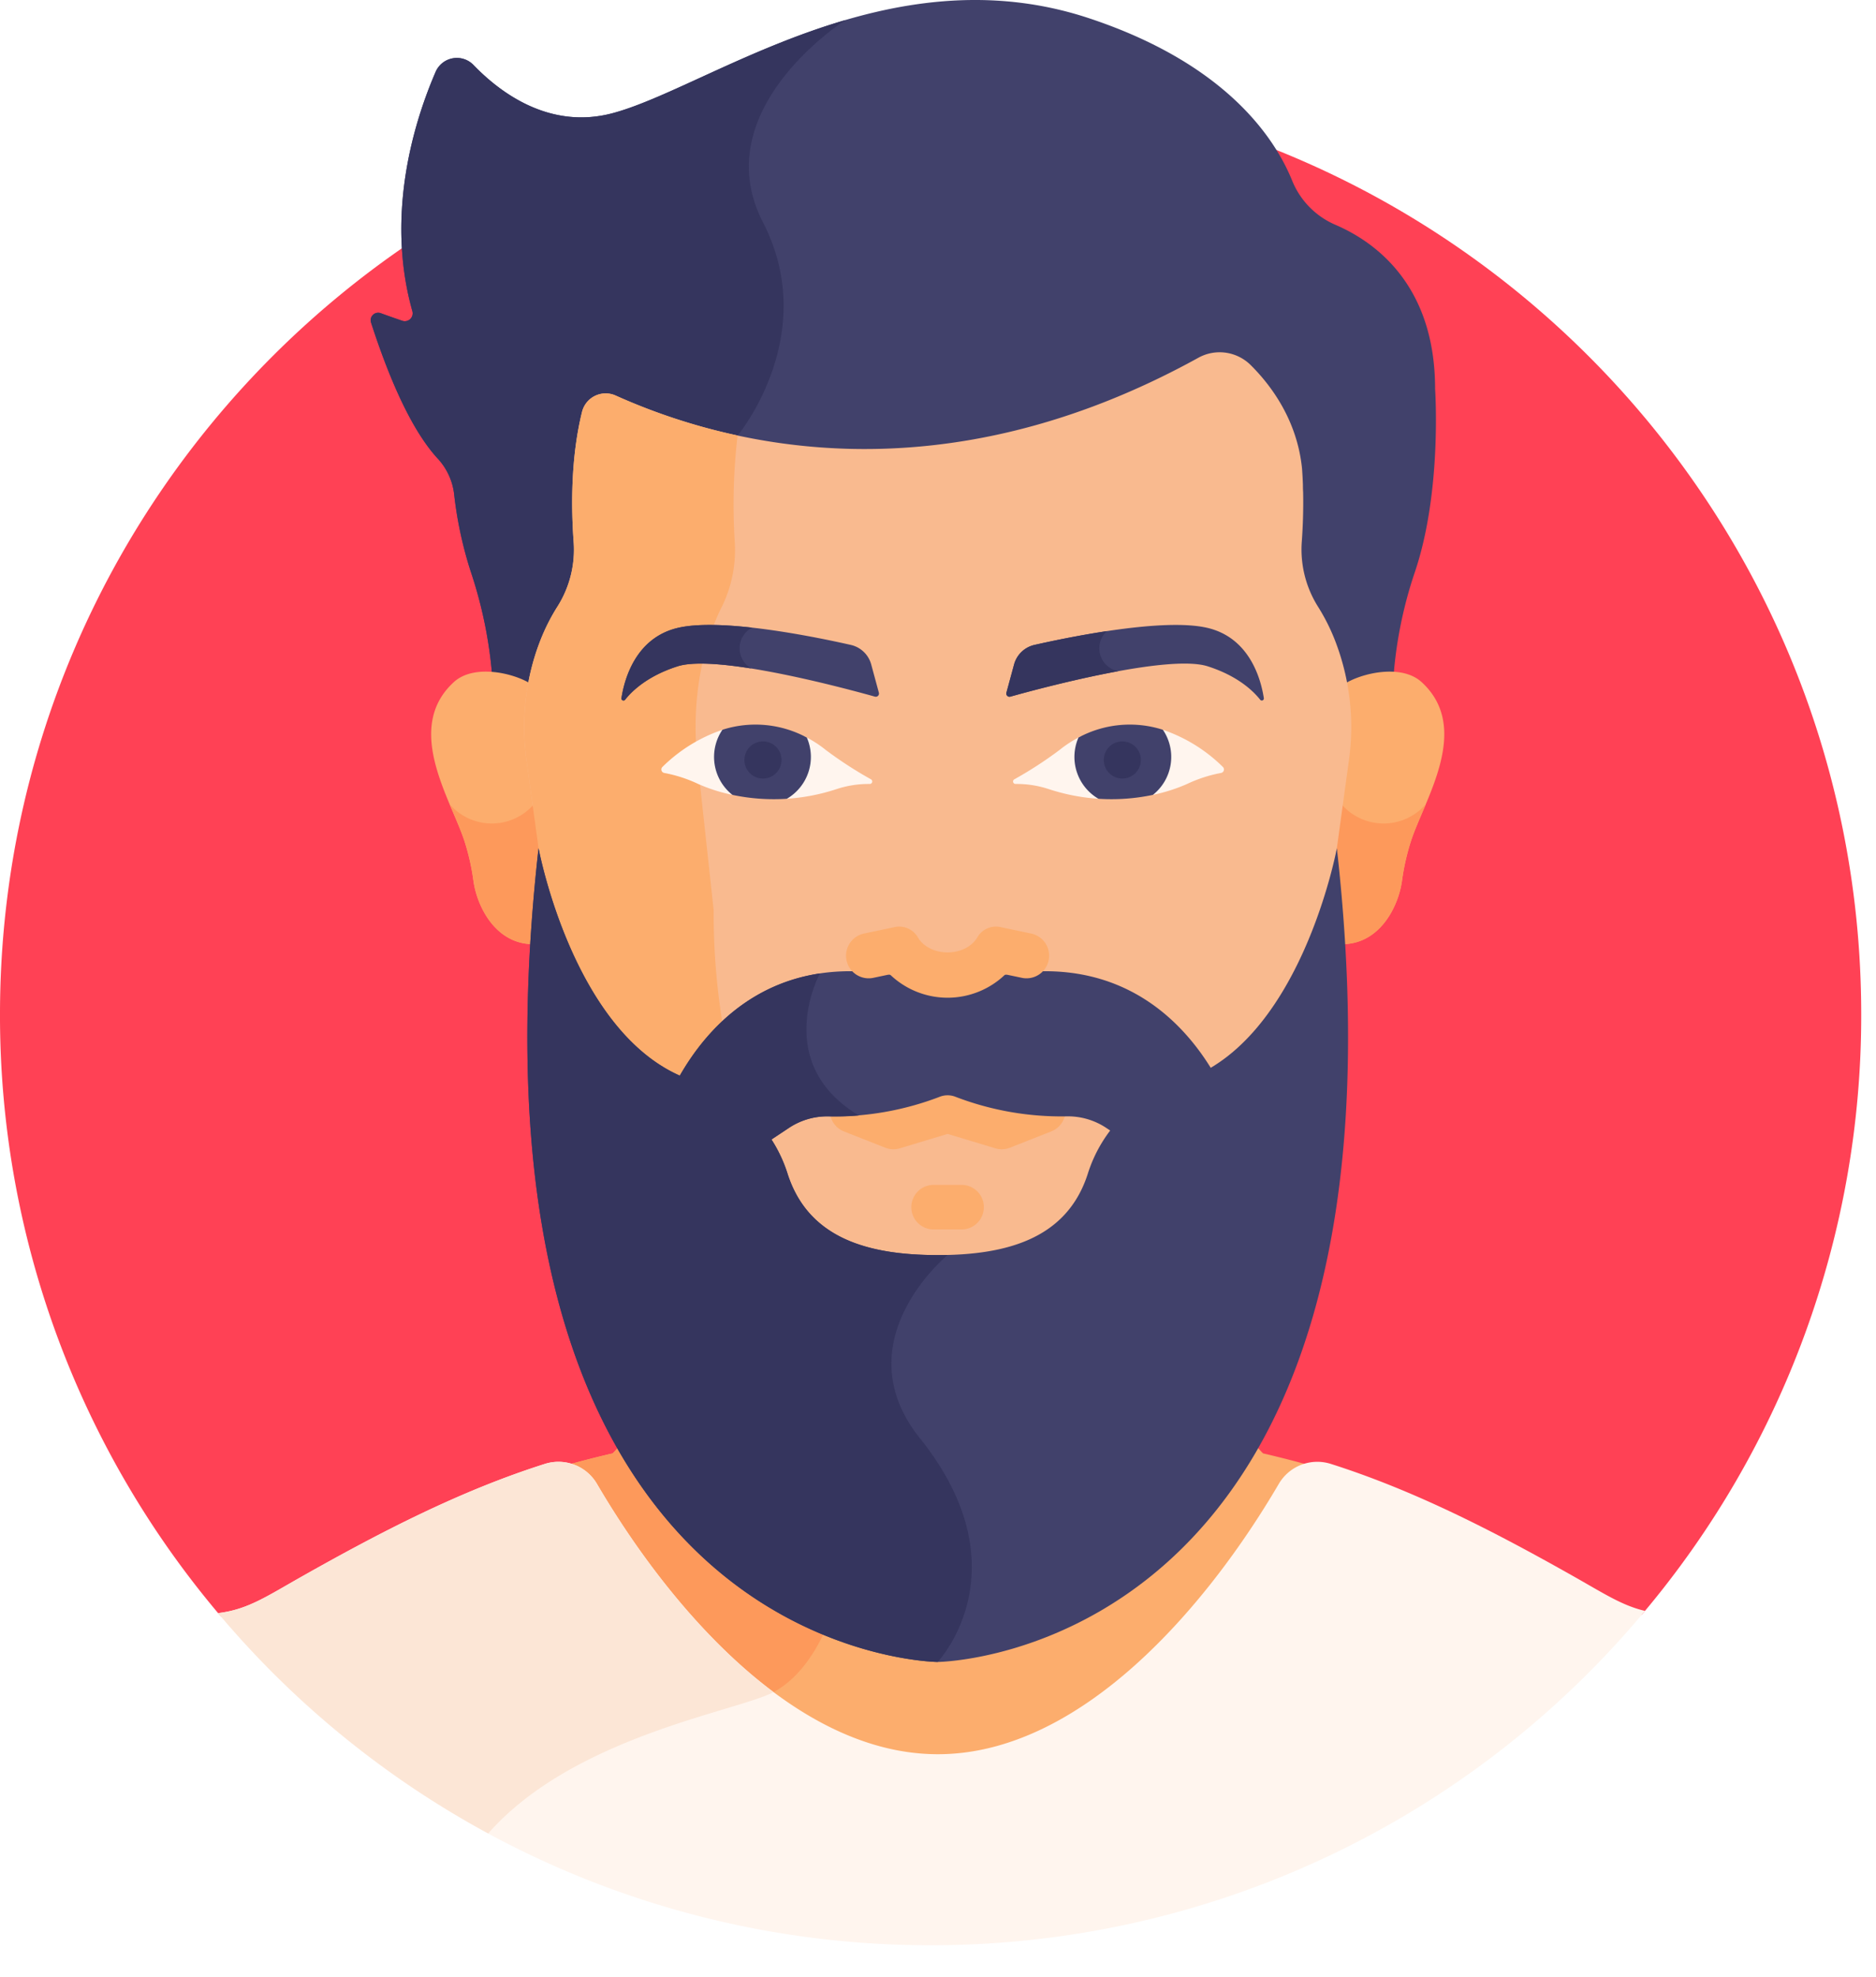 <svg xmlns="http://www.w3.org/2000/svg" xmlns:xlink="http://www.w3.org/1999/xlink" width="428" height="451" viewBox="0 0 428 451">
  <rect x="0" y="0" width="428" height="451" fill="#808080" stroke="none"/>
  <defs>
    <clipPath id="clip-avatar">
      <rect width="428" height="451"/>
    </clipPath>
  </defs>
  <g id="avatar" clip-path="url(#clip-avatar)">
    <rect width="428" height="451" fill="#fff"/>
    <g id="Group_12" data-name="Group 12" transform="translate(0 0)">
      <g id="Group_11" data-name="Group 11" transform="translate(0 0)">
        <path id="Path_1" data-name="Path 1" d="M385.566,371.238a211.449,211.449,0,0,0,50.063-136.922C435.629,117.059,340.572,22,223.315,22S11,117.059,11,234.316A211.454,211.454,0,0,0,61.5,371.748Z" transform="translate(-11.001 -2.935)" fill="#ff4155"/>
        <path id="Path_2" data-name="Path 2" d="M316.96,379.922c-27.637,46.769-72.2,47.179-72.2,47.179s-44.523-.41-72.161-47.125c-.634.768-1.286,1.514-1.982,2.21q-5.562,1.283-10.975,2.809a10.474,10.474,0,0,1,4.873,4.311c16.995,29.025,46.625,63.7,80.341,63.7s63.346-34.67,80.341-63.7a10.485,10.485,0,0,1,4.83-4.293q-5.454-1.526-11.041-2.827C318.275,381.475,317.607,380.71,316.96,379.922Z" transform="translate(-30.831 -50.684)" fill="#fcad6d"/>
        <path id="Path_3" data-name="Path 3" d="M219.631,421.3c-14.686-5.864-33.026-17.641-47.032-41.313-.633.768-1.286,1.515-1.982,2.21q-5.562,1.284-10.975,2.81a10.472,10.472,0,0,1,4.873,4.311c9.847,16.818,23.938,35.531,40.608,48.3a19.573,19.573,0,0,0,2.187-.963C213.771,433.185,217.646,426.085,219.631,421.3Z" transform="translate(-30.831 -50.693)" fill="#fd995b"/>
        <path id="Path_4" data-name="Path 4" d="M351.426,88.707c0-23.685-13.645-33.5-22.671-37.4a18.529,18.529,0,0,1-9.908-10.029c-3.949-9.786-15.116-26.744-46.341-37.107C226.6-11.065,185.791,19.9,163.857,25.8c-14.424,3.878-25.76-4.677-31.832-10.99a5.281,5.281,0,0,0-8.584,1.495c-4.741,10.921-11.649,32.4-5.329,54.734a1.8,1.8,0,0,1-2.387,2.113c-1.834-.628-3.481-1.214-4.8-1.694a1.713,1.713,0,0,0-2.277,2.065c5.342,16.51,10.52,25.928,15.166,31.008a14.417,14.417,0,0,1,3.786,7.983,90.567,90.567,0,0,0,3.761,17.7,100.686,100.686,0,0,1,5.1,26.11c.006.1.01.165.014.177H341.787c.01-.042.021-.191.034-.427a97.388,97.388,0,0,1,5-25.621c6.236-18.445,4.606-41.747,4.606-41.747Z" transform="translate(-24.016 0)" fill="#41416b"/>
        <path id="Path_5" data-name="Path 5" d="M192.3,100.042s19.075-22.848,5.785-48.632S216.926,5.266,216.926,5.266c-22.09,6.467-40.621,17.886-53.069,21.233-14.424,3.879-25.76-4.677-31.832-10.99A5.281,5.281,0,0,0,123.441,17c-4.741,10.921-11.649,32.4-5.329,54.734a1.8,1.8,0,0,1-2.387,2.113c-1.834-.628-3.481-1.214-4.8-1.694a1.713,1.713,0,0,0-2.277,2.065c5.342,16.51,10.52,25.929,15.166,31.008a14.416,14.416,0,0,1,3.786,7.983,90.581,90.581,0,0,0,3.761,17.7,100.687,100.687,0,0,1,5.1,26.11c.006.1.01.165.014.177h43.3Z" transform="translate(-24.016 -0.703)" fill="#35355e"/>
        <path id="Path_6" data-name="Path 6" d="M381.8,179.171c-4.6-4.219-13.776-2.081-17.741.5a55.755,55.755,0,0,1,.168,16.41l-4.68,34.082c0,2.747-.087,5.443-.246,8.091,11.411,3.442,17.079-6.8,18.034-13.833a52.315,52.315,0,0,1,2.015-8.92c3.036-9.48,13.987-25.763,2.451-36.335Z" transform="translate(-57.466 -23.584)" fill="#fcad6d"/>
        <g id="Group_6" data-name="Group 6" transform="translate(301.832 182.58)">
          <path id="Path_7" data-name="Path 7" d="M373.132,215.942a12.706,12.706,0,0,1-10.292-5.255l-3.3,24c0,2.747-.087,5.443-.246,8.091,11.411,3.442,17.079-6.8,18.034-13.832a52.2,52.2,0,0,1,2.016-8.92c.785-2.452,2.1-5.363,3.419-8.51A12.7,12.7,0,0,1,373.132,215.942Z" transform="translate(-359.298 -210.687)" fill="#fd995b"/>
        </g>
        <path id="Path_8" data-name="Path 8" d="M150.05,180.872h0Z" transform="translate(-29.551 -24.13)" fill="#41416b"/>
        <path id="Path_9" data-name="Path 9" d="M129.679,179.171c4.6-4.219,13.776-2.081,17.742.5a55.679,55.679,0,0,0-.167,16.41l4.679,34.082c0,2.747.087,5.443.246,8.091-11.41,3.442-17.079-6.8-18.034-13.833a52.352,52.352,0,0,0-2.015-8.92C129.093,206.026,118.143,189.743,129.679,179.171Z" transform="translate(-26.144 -23.584)" fill="#fcad6d"/>
        <path id="Path_10" data-name="Path 10" d="M330.115,150.76a24.493,24.493,0,0,1-3.7-14.948c.23-3.175.382-6.993.3-11.118-.033-.542-.05-1.131-.05-1.772-.043-1.2-.11-2.426-.2-3.663-1.111-11.045-7.047-19-11.774-23.675a10.052,10.052,0,0,0-11.913-1.593c-58.441,32.225-106.874,20.32-132.951,8.583a5.545,5.545,0,0,0-7.635,3.785c-2.6,10.543-2.469,21.944-1.907,29.583a24.259,24.259,0,0,1-3.711,14.82,45.263,45.263,0,0,0-3.954,7.9,54.49,54.49,0,0,0-3.084,27.189l4.68,34.09c0,.061,0,.12,0,.182,4.812,14.035,14.549,34.156,31.947,39.867l.22.063a32.976,32.976,0,0,1,22,21.8c4.848,14.877,18.606,18.832,34.959,18.832s30.11-3.958,34.958-18.827a32.985,32.985,0,0,1,22-21.805l.22-.063c17.4-5.712,27.139-25.837,31.952-39.872,0-.06,0-.118,0-.177l4.679-34.082a54.521,54.521,0,0,0-2.984-26.94A45.266,45.266,0,0,0,330.115,150.76Z" transform="translate(-29.412 -12.37)" fill="#f9ba8f"/>
        <g id="Group_7" data-name="Group 7" transform="translate(102.564 182.58)">
          <path id="Path_11" data-name="Path 11" d="M138.991,215.942a12.707,12.707,0,0,0,10.292-5.255l3.3,24c0,2.747.087,5.443.245,8.091-11.411,3.442-17.079-6.8-18.034-13.832a52.3,52.3,0,0,0-2.016-8.92c-.785-2.452-2.1-5.363-3.42-8.51A12.7,12.7,0,0,0,138.991,215.942Z" transform="translate(-129.354 -210.687)" fill="#fd995b"/>
        </g>
        <path id="Path_12" data-name="Path 12" d="M188.523,187.291c-1.486-13.651,1.176-26.371,5.58-35.087a29.327,29.327,0,0,0,2.942-14.82,134.121,134.121,0,0,1,.649-24.232,139.25,139.25,0,0,1-27.821-9.116,5.556,5.556,0,0,0-7.68,3.763c-2.6,10.544-2.469,21.946-1.908,29.585a24.26,24.26,0,0,1-3.711,14.82c-5.63,8.833-8.894,21.574-7.039,35.087l4.681,34.09c0,.061,0,.121,0,.182,4.812,14.035,14.549,34.155,31.947,39.867l.22.063a31.584,31.584,0,0,1,13.08,7.554,155.085,155.085,0,0,1-7.232-47.666Z" transform="translate(-29.413 -13.814)" fill="#fcad6d"/>
        <path id="Path_13" data-name="Path 13" d="M292.445,198.264a12.516,12.516,0,0,1,.836-4.518,26.212,26.212,0,0,0-4.967,3.161,90.67,90.67,0,0,1-10.323,6.7.567.567,0,0,0,.283,1.058h.262a23.254,23.254,0,0,1,7.275,1.159,45.823,45.823,0,0,0,11.566,2.227A11.815,11.815,0,0,1,292.445,198.264Z" transform="translate(-46.581 -25.847)" fill="#fff5ee"/>
        <path id="Path_14" data-name="Path 14" d="M330.443,200.542a35.9,35.9,0,0,0-13.861-8.527,12.38,12.38,0,0,1,1.535,6.017,11.988,11.988,0,0,1-3.844,8.932,38.687,38.687,0,0,0,8.012-2.528,31.534,31.534,0,0,1,7.741-2.512A.806.806,0,0,0,330.443,200.542Z" transform="translate(-51.46 -25.616)" fill="#fff5ee"/>
        <path id="Path_15" data-name="Path 15" d="M294.783,193.673a11.045,11.045,0,0,0,4.559,13.964,45.742,45.742,0,0,0,12.424-.891,11.041,11.041,0,0,0,2.28-14.846A24.692,24.692,0,0,0,294.783,193.673Z" transform="translate(-48.736 -25.442)" fill="#41416b"/>
        <path id="Path_16" data-name="Path 16" d="M310.053,199.381a4.233,4.233,0,1,1-4.233-4.233A4.233,4.233,0,0,1,310.053,199.381Z" transform="translate(-49.767 -26.034)" fill="#35355e"/>
        <path id="Path_17" data-name="Path 17" d="M334.682,181.192c-.633-4.159-3.153-13.825-12.986-16.06-9.93-2.257-30.867,2-39.344,3.914a6.249,6.249,0,0,0-4.654,4.463l-1.746,6.441a.729.729,0,0,0,.9.893c6.427-1.8,36.02-9.806,45.034-6.914,6.875,2.2,10.4,5.642,11.966,7.624A.468.468,0,0,0,334.682,181.192Z" transform="translate(-46.344 -21.944)" fill="#41416b"/>
        <path id="Path_18" data-name="Path 18" d="M222.864,198.264a12.512,12.512,0,0,0-.836-4.518A26.265,26.265,0,0,1,227,196.907a90.738,90.738,0,0,0,10.322,6.7.567.567,0,0,1-.282,1.058h-.263a23.253,23.253,0,0,0-7.275,1.159,45.823,45.823,0,0,1-11.566,2.227A11.815,11.815,0,0,0,222.864,198.264Z" transform="translate(-38.607 -25.847)" fill="#fff5ee"/>
        <path id="Path_19" data-name="Path 19" d="M185.366,200.542a35.9,35.9,0,0,1,13.861-8.527,12.379,12.379,0,0,0-1.535,6.017,11.987,11.987,0,0,0,3.844,8.932,38.688,38.688,0,0,1-8.013-2.528,31.546,31.546,0,0,0-7.741-2.512A.806.806,0,0,1,185.366,200.542Z" transform="translate(-34.228 -25.616)" fill="#fff5ee"/>
        <path id="Path_20" data-name="Path 20" d="M220.154,193.673a11.045,11.045,0,0,1-4.559,13.964,45.738,45.738,0,0,1-12.424-.891,11.041,11.041,0,0,1-2.28-14.846A24.692,24.692,0,0,1,220.154,193.673Z" transform="translate(-36.08 -25.442)" fill="#41416b"/>
        <path id="Path_21" data-name="Path 21" d="M206.98,199.381a4.233,4.233,0,1,0,4.233-4.233A4.233,4.233,0,0,0,206.98,199.381Z" transform="translate(-37.146 -26.034)" fill="#35355e"/>
        <path id="Path_22" data-name="Path 22" d="M174.608,181.192c.633-4.159,3.153-13.825,12.986-16.06,9.929-2.257,30.867,2,39.344,3.914a6.249,6.249,0,0,1,4.653,4.463l1.746,6.441a.73.73,0,0,1-.9.893c-6.427-1.8-36.019-9.806-45.034-6.914-6.875,2.2-10.405,5.642-11.966,7.624A.468.468,0,0,1,174.608,181.192Z" transform="translate(-32.827 -21.944)" fill="#41416b"/>
        <path id="Path_23" data-name="Path 23" d="M280.006,296.269,270.553,300a5.086,5.086,0,0,1-3.331.138l-10.894-3.285-10.893,3.285A5.088,5.088,0,0,1,242.1,300l-9.453-3.727a5.083,5.083,0,0,1,3.729-9.457l7.81,3.08,10.624-3.2a5.046,5.046,0,0,1,3.03,0l10.622,3.2,7.81-3.08a5.083,5.083,0,0,1,3.73,9.457Z" transform="translate(-40.141 -38.215)" fill="#fcad6d"/>
        <g id="Group_8" data-name="Group 8" transform="translate(229.582 143.957)">
          <path id="Path_24" data-name="Path 24" d="M298.863,166.118c-6.586,1-12.765,2.3-16.511,3.145a6.249,6.249,0,0,0-4.654,4.463l-1.746,6.44a.729.729,0,0,0,.9.893c3.564-1,14.248-3.9,24.6-5.8A5.324,5.324,0,0,1,298.863,166.118Z" transform="translate(-275.926 -166.118)" fill="#35355e"/>
        </g>
        <g id="Group_9" data-name="Group 9" transform="translate(141.777 142.546)">
          <path id="Path_25" data-name="Path 25" d="M204.41,165.105c-6.392-.713-12.6-.931-16.815.028-9.834,2.235-12.353,11.9-12.986,16.06a.468.468,0,0,0,.829.361c1.561-1.983,5.091-5.42,11.966-7.624,3.431-1.1,9.844-.621,16.824.491A5.322,5.322,0,0,1,204.41,165.105Z" transform="translate(-174.603 -164.49)" fill="#35355e"/>
        </g>
        <path id="Path_26" data-name="Path 26" d="M334.519,223.253S326.337,267.4,299.4,276.238l-.215.061a32.275,32.275,0,0,0-21.527,21.337c-4.743,14.551-18.2,18.423-34.208,18.423s-29.465-3.87-34.21-18.428A32.268,32.268,0,0,0,187.718,276.3l-.215-.061c-26.935-8.842-35.113-52.985-35.113-52.985-20.7,184.6,91.062,185.615,91.062,185.615S355.224,407.849,334.519,223.253Z" transform="translate(-29.522 -29.784)" fill="#41416b"/>
        <path id="Path_27" data-name="Path 27" d="M262.447,311.872h-6.525a5.083,5.083,0,0,0,0,10.165h6.525a5.083,5.083,0,0,0,0-10.165Z" transform="translate(-42.997 -41.606)" fill="#fcad6d"/>
        <path id="Path_28" data-name="Path 28" d="M192.737,282.327l.215.061a31.388,31.388,0,0,1,16.954,12.2l4.751-3.156a15.8,15.8,0,0,1,9.221-2.693,67.434,67.434,0,0,0,25.286-4.472,4.93,4.93,0,0,1,3.562,0,67.434,67.434,0,0,0,25.286,4.472,15.8,15.8,0,0,1,9.221,2.693L289,292.606a31.184,31.184,0,0,1,15.427-10.217l.215-.061a32.169,32.169,0,0,0,7.115-3.369c-7.737-13.236-25.466-31.833-60.809-19.015-37.072-13.446-54.767,7.674-61.875,20.915A31.422,31.422,0,0,0,192.737,282.327Z" transform="translate(-34.757 -34.104)" fill="#41416b"/>
        <path id="Path_29" data-name="Path 29" d="M239.834,255.6l3.875-.816a18.953,18.953,0,0,0,26.353,0l3.875.816a5.162,5.162,0,0,0,2.127-10.1l-6.953-1.464a4.923,4.923,0,0,0-5.542,2.481c-2.812,4.349-10.551,4.355-13.367,0a4.926,4.926,0,0,0-5.542-2.481l-6.953,1.464a5.162,5.162,0,0,0,2.127,10.1Z" transform="translate(-40.698 -32.54)" fill="#fcad6d"/>
        <path id="Path_30" data-name="Path 30" d="M230.976,495.025a211.856,211.856,0,0,0,162.984-76.261c-5.27-1.238-9.322-3.951-16.554-8.029-17.828-10.053-35.9-19.4-55.149-25.508a10.179,10.179,0,0,0-11.839,4.559c-16.454,28.1-45.143,61.669-77.785,61.669s-61.331-33.567-77.785-61.669a10.178,10.178,0,0,0-11.839-4.559c-19.253,6.1-37.322,15.456-55.148,25.508-8.49,4.787-12.6,7.7-19.435,8.542A211.843,211.843,0,0,0,230.976,495.025Z" transform="translate(-18.662 -51.329)" fill="#fff5ee"/>
        <path id="Path_31" data-name="Path 31" d="M154.848,389.786a10.18,10.18,0,0,0-11.839-4.559c-19.253,6.1-37.322,15.455-55.148,25.508-8.49,4.787-12.6,7.7-19.435,8.542a213.279,213.279,0,0,0,61.618,50.253c19.5-22.216,56.932-27.867,65.1-32.244h0C178.577,424.916,164.574,406.4,154.848,389.786Z" transform="translate(-18.662 -51.329)" fill="#fce6d6"/>
        <g id="Group_10" data-name="Group 10" transform="translate(120.309 193.469)">
          <path id="Path_32" data-name="Path 32" d="M221.819,256.214c-17.889,2.687-27.843,15.579-32.749,24.72a31.346,31.346,0,0,0,3.667,1.469l.215.061a31.392,31.392,0,0,1,16.955,12.2l4.751-3.156a15.8,15.8,0,0,1,9.221-2.693,57.448,57.448,0,0,0,6.824-.2C210.7,276.589,221.815,256.221,221.819,256.214Z" transform="translate(-155.066 -227.65)" fill="#35355e"/>
          <path id="Path_33" data-name="Path 33" d="M239.4,357.842c-17.7-22.113,6.308-41.781,6.308-41.781l-.013-.029c-.743.018-1.49.029-2.245.029-16,0-29.466-3.87-34.21-18.428A32.271,32.271,0,0,0,187.717,276.3l-.215-.061c-26.935-8.842-35.113-52.985-35.113-52.985-20.7,184.6,91.062,185.615,91.062,185.615S263.408,387.826,239.4,357.842Z" transform="translate(-149.831 -223.253)" fill="#35355e"/>
        </g>
      </g>
    </g>
  </g>
</svg>
